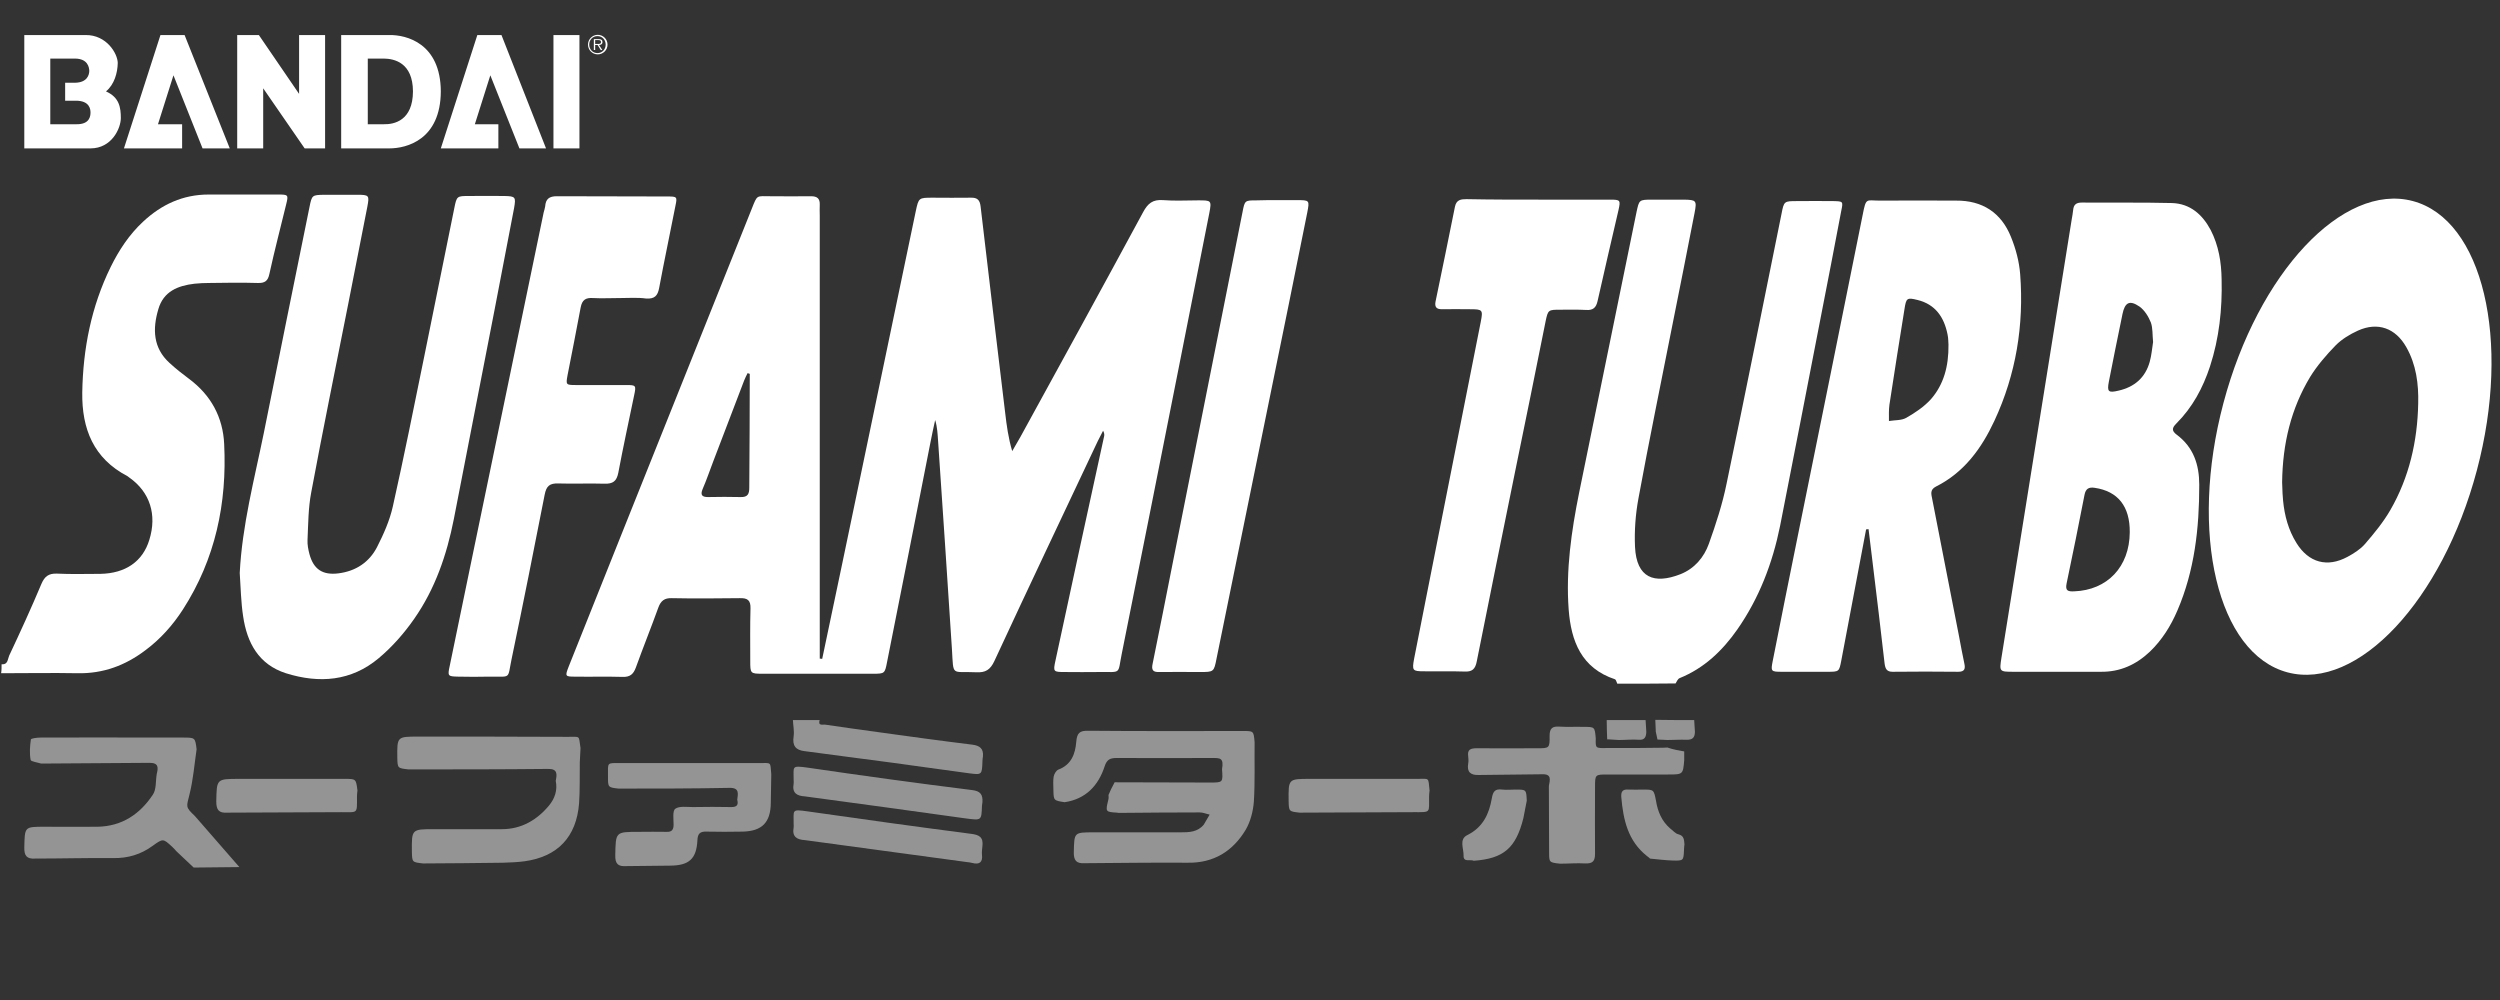 <?xml version="1.0" encoding="UTF-8" standalone="no"?>
<svg
   xmlns:dc="http://purl.org/dc/elements/1.1/"
   xmlns:cc="http://creativecommons.org/ns#"
   xmlns:rdf="http://www.w3.org/1999/02/22-rdf-syntax-ns#"
   xmlns:svg="http://www.w3.org/2000/svg"
   xmlns="http://www.w3.org/2000/svg"
   xmlns:sodipodi="http://sodipodi.sourceforge.net/DTD/sodipodi-0.dtd"
   xmlns:inkscape="http://www.inkscape.org/namespaces/inkscape"
   width="500"
   height="200"
   viewBox="0 0 500 200"
   version="1.1"
   id="svg72"
   sodipodi:docname="sufami.svg"
   style="fill:none"
   inkscape:version="0.92.5 (2060ec1f9f, 2020-04-08)">
  <rect x="0" y="0" width="500" height="200" fill="#333333" stroke="none"/>
  <defs
     id="defs76" />
  <sodipodi:namedview
     pagecolor="#ffffff"
     bordercolor="#666666"
     borderopacity="1"
     objecttolerance="10"
     gridtolerance="10"
     guidetolerance="10"
     inkscape:pageopacity="0"
     inkscape:pageshadow="2"
     inkscape:window-width="1366"
     inkscape:window-height="740"
     id="namedview74"
     showgrid="false"
     inkscape:pagecheckerboard="true"
     inkscape:zoom="0.87828947"
     inkscape:cx="332.5"
     inkscape:cy="121"
     inkscape:window-x="0"
     inkscape:window-y="0"
     inkscape:window-maximized="1"
     inkscape:current-layer="svg72" />
  <path
     d="m 457.507,134.474 c 13.997,3.719 30.95,-14.369 37.866,-40.399 6.917,-26.031 1.177,-50.148 -12.819,-53.867 -13.997,-3.719 -30.95,14.368 -37.866,40.399 -6.916,26.031 -1.177,50.148 12.819,53.867 z m -1.046,-37.068 c -0.011,-0.354 -0.022,-0.678 -0.036,-0.957 0.097,-7.776 1.798,-14.726 5.589,-21.044 1.409,-2.284 3.256,-4.423 5.151,-6.367 1.215,-1.215 2.819,-2.187 4.423,-2.916 3.985,-1.798 7.532,-0.486 9.671,3.305 1.993,3.499 2.479,7.387 2.382,11.275 -0.146,7.533 -1.799,14.775 -5.589,21.335 -1.41,2.431 -3.208,4.618 -5.055,6.756 -0.923,1.069 -2.236,1.895 -3.499,2.575 -4.034,2.187 -7.775,1.167 -10.206,-2.77 -1.603,-2.575 -2.381,-5.443 -2.673,-8.456 -0.102,-0.949 -0.133,-1.922 -0.158,-2.736 z"
     id="path22"
     inkscape:connector-curvature="0"
     style="clip-rule:evenodd;fill:#ffffff;fill-rule:evenodd;stroke-width:0.749" />
  <path
     d="m 323.456,136.738 c -0.146,-0.292 -0.244,-0.777 -0.438,-0.875 -6.755,-2.236 -8.797,-7.63 -9.283,-13.948 -0.583,-7.873 0.534,-15.649 2.09,-23.376 3.84,-18.711 7.631,-37.373 11.47,-56.084 0.534,-2.479 0.486,-2.527 3.159,-2.527 2.09,0 4.228,0 6.317,0 2.479,0.049 2.625,0.146 2.139,2.673 -1.459,7.436 -2.916,14.92 -4.423,22.356 -2.284,11.567 -4.666,23.134 -6.804,34.749 -0.583,3.159 -0.826,6.464 -0.681,9.671 0.292,6.221 3.84,7.532 9.137,5.443 2.77,-1.117 4.665,-3.353 5.637,-6.075 1.41,-3.937 2.722,-7.97 3.548,-12.053 3.742,-17.982 7.338,-35.964 10.983,-53.946 0.486,-2.527 0.535,-2.527 3.11,-2.527 2.43,0 4.86,-0.049 7.29,0 1.895,0.049 1.943,0.049 1.555,1.895 -1.361,7.047 -2.673,14.142 -4.083,21.189 -2.721,13.948 -5.395,27.944 -8.165,41.893 -1.506,7.436 -4.179,14.435 -8.553,20.703 -2.964,4.229 -6.61,7.727 -11.518,9.72 -0.389,0.145 -0.583,0.681 -0.826,1.069 -3.888,0.049 -7.776,0.049 -11.664,0.049 z"
     id="path24"
     inkscape:connector-curvature="0"
     style="fill:#ffffff;stroke-width:0.749" />
  <path
     d="m 0.318,132.85 c 1.264,0.145 1.215,-1.021 1.507,-1.701 2.236,-4.762 4.423,-9.525 6.464,-14.385 0.632,-1.458 1.409,-2.09 3.062,-2.042 2.916,0.146 5.832,0.049 8.748,0.049 5.006,-0.097 8.456,-2.479 9.768,-6.804 1.555,-5.006 0.146,-9.525 -3.985,-12.442 -0.146,-0.097 -0.243,-0.194 -0.389,-0.292 -6.804,-3.547 -9.137,-9.477 -9.04,-16.718 0.146,-8.748 1.798,-17.204 5.686,-25.126 1.652,-3.353 3.694,-6.464 6.464,-9.04 3.694,-3.451 7.97,-5.443 13.122,-5.443 4.617,0 9.234,0 13.851,0 2.09,0 2.138,0.049 1.652,1.993 -1.118,4.617 -2.333,9.234 -3.353,13.899 -0.292,1.409 -0.923,1.847 -2.333,1.798 -3.256,-0.097 -6.464,-0.049 -9.72,0 -0.972,0 -1.944,0.049 -2.916,0.146 -3.353,0.389 -6.221,1.555 -7.241,5.103 -1.166,3.937 -1.069,7.727 2.236,10.74 1.264,1.166 2.576,2.187 3.937,3.207 4.374,3.257 6.755,7.679 6.998,13.025 0.583,11.81 -1.75,22.988 -8.262,33.096 -2.041,3.159 -4.52,5.929 -7.533,8.165 -3.985,3.013 -8.408,4.666 -13.511,4.568 -5.103,-0.097 -10.206,0 -15.309,0 0.097,-0.486 0.097,-1.166 0.097,-1.798 z"
     id="path26"
     inkscape:connector-curvature="0"
     style="fill:#ffffff;stroke-width:0.749" />
  <path
     d="m 164.438,131.78 c 1.312,-6.317 2.673,-12.636 3.986,-18.953 4.908,-23.522 9.817,-47.045 14.725,-70.567 0.583,-2.722 0.583,-2.722 3.451,-2.722 2.527,0 5.006,0.049 7.532,0 1.312,-0.049 1.847,0.437 1.993,1.798 1.604,13.754 3.256,27.459 4.908,41.212 0.292,2.527 0.632,5.055 1.41,7.679 0.534,-0.972 1.117,-1.895 1.652,-2.868 8.214,-14.969 16.427,-29.937 24.543,-44.955 0.923,-1.701 1.895,-2.527 3.936,-2.381 2.333,0.194 4.714,0.049 7.047,0.049 2.673,0 2.722,0 2.236,2.576 -1.992,10.06 -3.985,20.169 -5.978,30.229 -3.839,19.294 -7.63,38.588 -11.518,57.834 -0.875,4.277 0.048,3.645 -4.569,3.694 -2.284,0.049 -4.519,0 -6.804,0 -2.332,0 -2.381,-0.049 -1.895,-2.284 1.603,-7.338 3.158,-14.725 4.762,-22.064 1.653,-7.581 3.305,-15.163 4.957,-22.744 0.097,-0.34 0.049,-0.729 -0.194,-1.166 -0.34,0.681 -0.729,1.409 -1.07,2.09 -6.901,14.629 -13.851,29.257 -20.655,43.934 -0.826,1.798 -1.798,2.381 -3.645,2.284 -5.055,-0.244 -4.52,0.971 -4.86,-4.617 -0.875,-13.9 -1.848,-27.751 -2.771,-41.65 -0.097,-1.36 -0.145,-2.721 -0.583,-4.179 -0.34,1.555 -0.68,3.062 -0.972,4.617 -2.867,14.58 -5.734,29.208 -8.651,43.788 -0.437,2.284 -0.486,2.333 -2.77,2.333 -7.387,0 -14.725,0 -22.112,0 -2.479,0 -2.479,-0.049 -2.479,-2.625 0,-3.499 -0.049,-6.949 0.049,-10.449 0.049,-1.604 -0.583,-2.09 -2.138,-2.041 -4.52,0.048 -9.088,0.097 -13.608,0 -1.459,-0.049 -2.187,0.534 -2.673,1.847 -1.458,4.033 -3.062,8.019 -4.519,12.053 -0.486,1.312 -1.166,1.895 -2.625,1.847 -3.158,-0.097 -6.318,0 -9.477,-0.049 -2.041,0 -2.09,-0.049 -1.312,-2.042 3.646,-9.185 7.339,-18.321 10.984,-27.507 8.553,-21.335 17.059,-42.67 25.612,-64.005 1.166,-2.916 0.875,-2.527 3.84,-2.527 2.673,0 5.345,0.049 8.019,0 1.215,0 1.798,0.437 1.749,1.701 -0.049,0.729 0,1.458 0,2.187 0,28.722 0,57.493 0,86.215 0,0.778 0,1.604 0,2.381 0.146,0 0.34,0 0.486,0.049 z M 149.955,74.773 c -0.145,-0.049 -0.292,-0.097 -0.437,-0.146 -0.244,0.486 -0.486,0.972 -0.681,1.458 -2.09,5.444 -4.131,10.838 -6.221,16.281 -0.681,1.798 -1.312,3.645 -2.09,5.443 -0.486,1.166 -0.146,1.604 1.069,1.604 2.187,-0.049 4.374,-0.049 6.512,0 1.459,0.049 1.75,-0.632 1.75,-1.895 0.048,-7.581 0.097,-15.163 0.097,-22.745 z"
     id="path28"
     inkscape:connector-curvature="0"
     style="fill:#ffffff;stroke-width:0.749" />
  <path
     d="m 373.222,105.877 c -1.653,8.748 -3.305,17.448 -4.957,26.195 -0.438,2.284 -0.438,2.284 -2.819,2.284 -3.013,0 -5.978,0 -8.991,0 -2.284,0 -2.332,-0.049 -1.895,-2.236 1.653,-8.408 3.354,-16.815 5.055,-25.223 4.325,-21.335 8.651,-42.622 12.927,-63.957 0.681,-3.499 0.681,-2.819 3.353,-2.819 5.103,-0.049 10.206,0 15.309,0 5.297,-0.049 9.04,2.43 10.983,7.241 0.972,2.381 1.653,4.957 1.847,7.484 0.778,10.157 -0.826,20.023 -5.151,29.305 -2.576,5.54 -6.075,10.352 -11.712,13.171 -1.215,0.632 -0.923,1.506 -0.729,2.479 1.798,9.136 3.548,18.273 5.346,27.361 0.34,1.847 0.681,3.645 1.07,5.492 0.243,1.07 0.097,1.701 -1.216,1.701 -4.373,-0.049 -8.747,-0.049 -13.121,0 -1.166,0 -1.458,-0.583 -1.604,-1.653 -0.777,-6.853 -1.604,-13.657 -2.43,-20.46 -0.243,-2.138 -0.534,-4.277 -0.778,-6.415 -0.194,0 -0.34,0.049 -0.486,0.049 z m 16.475,-36.936 c -0.049,-0.34 0,-1.264 -0.195,-2.09 -0.68,-3.402 -2.43,-5.978 -5.977,-6.852 -2.138,-0.535 -2.284,-0.389 -2.625,1.798 -1.021,6.367 -2.041,12.733 -3.013,19.149 -0.146,1.069 -0.097,2.187 -0.097,3.256 1.166,-0.194 2.527,-0.097 3.451,-0.632 1.798,-1.021 3.596,-2.236 4.957,-3.742 2.527,-2.916 3.548,-6.512 3.499,-10.886 z"
     id="path30"
     inkscape:connector-curvature="0"
     style="fill:#ffffff;stroke-width:0.749" />
  <path
     d="m 411.323,134.356 c -2.819,0 -5.686,0 -8.505,0 -2.964,0 -2.964,0 -2.527,-2.819 1.507,-9.477 3.062,-19.003 4.569,-28.479 3.159,-19.731 6.317,-39.414 9.477,-59.145 0.097,-0.632 0.243,-1.264 0.292,-1.895 0.097,-1.069 0.583,-1.507 1.749,-1.507 5.978,0.049 11.956,-0.049 17.982,0.097 3.646,0.097 6.124,2.284 7.776,5.394 1.604,3.11 2.138,6.464 2.187,9.866 0.146,5.929 -0.486,11.81 -2.332,17.447 -1.41,4.276 -3.499,8.165 -6.707,11.373 -0.875,0.875 -1.02,1.458 0.097,2.284 3.305,2.479 4.471,5.929 4.471,10.012 0,8.651 -0.923,17.107 -4.374,25.126 -1.312,3.062 -3.062,5.881 -5.492,8.213 -2.77,2.624 -5.977,4.083 -9.817,4.034 -3.013,0 -5.929,0 -8.845,0 z m 14.629,-27.896 c 0.048,-5.2 -2.382,-8.213 -6.999,-8.894 -1.215,-0.194 -1.798,0.194 -2.041,1.36 -1.166,5.929 -2.333,11.859 -3.597,17.788 -0.292,1.458 0.292,1.604 1.507,1.555 6.658,-0.243 11.081,-4.908 11.129,-11.81 z m 4.665,-38.053 c -0.145,-1.507 -0.048,-2.77 -0.437,-3.888 -0.486,-1.215 -1.264,-2.479 -2.284,-3.208 -1.992,-1.361 -2.916,-0.826 -3.402,1.507 -0.049,0.243 -0.097,0.486 -0.145,0.729 -0.875,4.277 -1.75,8.505 -2.576,12.782 -0.389,2.041 -0.097,2.284 1.944,1.798 3.207,-0.729 5.345,-2.625 6.221,-5.735 0.388,-1.361 0.486,-2.819 0.68,-3.985 z"
     id="path32"
     inkscape:connector-curvature="0"
     style="fill:#ffffff;stroke-width:0.749" />
  <path
     d="m 47.945,114.625 c 0.486,-9.574 2.916,-18.711 4.811,-27.994 3.013,-15.066 6.075,-30.131 9.137,-45.197 0.486,-2.43 0.535,-2.43 2.916,-2.479 2.187,0 4.374,0 6.561,0 2.479,0 2.527,0.097 2.09,2.43 -1.264,6.512 -2.576,13.025 -3.839,19.537 -2.479,12.539 -5.054,25.077 -7.387,37.616 -0.583,3.062 -0.583,6.269 -0.729,9.428 -0.049,0.972 0.146,1.944 0.389,2.868 0.826,3.062 2.673,4.228 5.783,3.84 3.499,-0.438 6.172,-2.236 7.728,-5.249 1.312,-2.576 2.527,-5.297 3.158,-8.116 2.236,-9.963 4.229,-19.926 6.27,-29.937 2.042,-9.914 3.985,-19.829 6.027,-29.743 0.486,-2.43 0.534,-2.43 2.964,-2.43 2.333,0 4.714,-0.049 7.047,0 2.236,0.049 2.333,0.194 1.944,2.43 -1.312,6.852 -2.624,13.656 -3.936,20.509 -2.721,13.899 -5.395,27.799 -8.116,41.699 -1.409,7.144 -3.742,13.948 -7.921,19.925 -1.993,2.868 -4.423,5.638 -7.095,7.873 -5.492,4.617 -11.907,5.103 -18.565,3.013 -5.443,-1.749 -7.776,-6.075 -8.553,-11.372 -0.437,-2.819 -0.486,-5.784 -0.68,-8.651 z"
     id="path34"
     inkscape:connector-curvature="0"
     style="fill:#ffffff;stroke-width:0.749" />
  <path
     d="m 123.955,59.61 c -1.798,0 -3.547,0.097 -5.345,0 -1.459,-0.097 -2.187,0.34 -2.479,1.895 -0.827,4.52 -1.75,9.039 -2.625,13.559 -0.34,1.895 -0.34,1.944 1.75,1.944 3.305,0 6.658,0 9.962,0 1.993,0 2.042,0.049 1.604,2.09 -1.069,5.151 -2.187,10.303 -3.159,15.455 -0.34,1.701 -1.069,2.235 -2.77,2.187 -3.062,-0.097 -6.172,0.048 -9.234,-0.049 -1.701,-0.049 -2.381,0.486 -2.721,2.235 -2.138,10.935 -4.325,21.919 -6.61,32.853 -0.875,4.18 0,3.499 -4.422,3.548 -2.09,0.049 -4.229,0.049 -6.318,0 -1.993,-0.049 -2.09,-0.097 -1.653,-2.09 1.604,-7.776 3.208,-15.503 4.812,-23.279 4.666,-22.501 9.331,-45.003 13.997,-67.505 0.097,-0.389 0.243,-0.778 0.292,-1.166 0.097,-1.507 0.826,-2.041 2.332,-2.041 7.387,0.049 14.725,0 22.113,0.049 1.943,0 1.992,0.049 1.603,1.895 -1.069,5.492 -2.235,10.935 -3.256,16.427 -0.292,1.555 -0.923,2.187 -2.576,2.09 -1.749,-0.243 -3.547,-0.097 -5.297,-0.097 z"
     id="path36"
     inkscape:connector-curvature="0"
     style="fill:#ffffff;stroke-width:0.749" />
  <path
     d="m 307.661,39.928 c 4.763,0 9.525,0 14.337,0 2.09,0 2.138,0.097 1.701,2.09 -1.409,6.075 -2.819,12.101 -4.179,18.176 -0.292,1.312 -0.875,1.895 -2.284,1.798 -1.701,-0.097 -3.402,-0.049 -5.103,-0.049 -2.479,0 -2.527,0 -3.014,2.333 -1.992,9.914 -3.985,19.828 -6.026,29.695 -2.576,12.732 -5.2,25.514 -7.727,38.248 -0.292,1.604 -0.923,2.187 -2.527,2.09 -2.673,-0.097 -5.346,0 -8.019,-0.049 -2.332,0 -2.43,-0.145 -1.993,-2.527 0.827,-4.277 1.701,-8.553 2.527,-12.83 3.597,-18.176 7.193,-36.304 10.789,-54.48 0.486,-2.479 0.389,-2.576 -2.187,-2.576 -1.847,0 -3.741,-0.049 -5.588,0 -1.07,0 -1.459,-0.437 -1.264,-1.507 1.312,-6.318 2.624,-12.684 3.888,-19.002 0.292,-1.409 1.215,-1.507 2.333,-1.507 4.811,0.097 9.574,0.097 14.336,0.097 z"
     id="path38"
     inkscape:connector-curvature="0"
     style="fill:#ffffff;stroke-width:0.749" />
  <path
     d="m 255.417,40.025 c 1.312,0 2.576,0 3.888,0 2.625,0 2.625,0 2.138,2.527 -1.215,6.124 -2.479,12.198 -3.694,18.322 -4.811,23.619 -9.623,47.19 -14.434,70.81 -0.534,2.721 -0.534,2.721 -3.402,2.721 -2.673,0 -5.346,-0.049 -8.019,0 -1.312,0.049 -1.653,-0.389 -1.361,-1.701 1.361,-6.658 2.673,-13.316 3.985,-19.974 4.666,-23.473 9.331,-46.947 13.997,-70.372 0.438,-2.284 0.486,-2.284 2.77,-2.284 1.41,-0.049 2.77,-0.049 4.131,-0.049 z"
     id="path40"
     inkscape:connector-curvature="0"
     style="fill:#ffffff;stroke-width:0.749" />
  <path
     d="m 160.963,150.235 c -1.847,-0.194 -2.527,-1.117 -2.236,-2.964 0.146,-1.07 -0.097,-2.187 -0.145,-3.257 1.798,0 3.547,0 5.345,0 -0.388,1.264 0.681,0.827 1.167,0.923 3.451,0.535 6.901,0.972 10.303,1.459 6.318,0.875 12.636,1.749 19.003,2.527 1.604,0.194 2.332,0.826 2.187,2.381 -0.049,0.34 -0.097,0.632 -0.097,0.972 -0.097,2.673 -0.097,2.721 -2.673,2.381 -5.2,-0.681 -10.401,-1.458 -15.552,-2.138 -5.783,-0.778 -11.566,-1.506 -17.301,-2.284 z"
     id="path42"
     inkscape:connector-curvature="0"
     style="fill:#949494;stroke-width:0.749" />
  <path
     d="m 321.439,147.902 c -0.049,-1.312 -0.097,-2.576 -0.097,-3.888 2.576,0 5.2,0 7.776,0 0.049,0.778 0.097,1.555 0.145,2.382 -0.049,0.972 -0.292,1.652 -1.506,1.555 -1.312,-0.097 -2.673,0.049 -3.985,0.049 -0.777,-0.049 -1.555,-0.097 -2.381,-0.146 0,0 0.049,0.049 0.049,0.049 z"
     id="path44"
     inkscape:connector-curvature="0"
     style="fill:#949494;stroke-width:0.749" />
  <path
     d="m 338.837,144.014 c 0.048,0.778 0.097,1.555 0.145,2.333 0,1.166 -0.486,1.653 -1.701,1.604 -1.264,-0.049 -2.527,0.049 -3.791,0.049 -0.681,-0.049 -1.312,-0.049 -1.993,-0.097 -0.097,-0.534 -0.243,-1.021 -0.34,-1.555 -0.048,-0.778 -0.048,-1.604 -0.097,-2.381 2.575,0.048 5.2,0.048 7.776,0.048 z"
     id="path46"
     inkscape:connector-curvature="0"
     style="fill:#949494;stroke-width:0.749" />
  <path
     d="m 212.917,160.441 c -2.187,-0.34 -2.187,-0.34 -2.236,-2.43 0,-0.875 -0.097,-1.798 0.049,-2.673 0.097,-0.534 0.486,-1.215 0.923,-1.41 2.624,-0.971 3.402,-3.158 3.596,-5.54 0.146,-1.749 0.632,-2.284 2.43,-2.235 10.303,0.097 20.655,0.048 30.958,0.048 2.09,0 2.09,0 2.284,2.236 -0.049,3.936 0.097,7.922 -0.146,11.859 -0.145,1.944 -0.681,4.034 -1.653,5.686 -2.575,4.277 -6.415,6.659 -11.615,6.561 -6.853,-0.049 -13.705,0.049 -20.606,0.097 -1.604,0.097 -2.187,-0.534 -2.138,-2.236 0.097,-3.936 0,-3.936 3.985,-3.936 5.783,0 11.566,0 17.398,0 1.701,0 3.402,-0.049 4.618,-1.555 0.388,-0.681 0.777,-1.312 1.166,-1.993 -0.681,-0.145 -1.312,-0.437 -1.993,-0.437 -5.394,0 -10.838,0.049 -16.232,0.097 -0.097,0 -0.146,-0.048 -0.244,-0.048 -2.381,-0.146 -2.381,-0.146 -1.798,-2.576 0.097,-0.292 0.049,-0.632 0.049,-0.923 l -0.049,0.049 c 0.195,-0.389 0.34,-0.827 0.535,-1.215 0.243,-0.486 0.486,-0.923 0.729,-1.41 6.367,0 12.684,0.049 19.051,0.049 2.624,0 2.624,0 2.43,-2.673 0.388,-2.284 -0.389,-2.236 -1.993,-2.236 -6.366,0 -12.733,0.049 -19.099,0 -1.264,0 -1.944,0.292 -2.381,1.653 -1.264,3.888 -3.791,6.56 -8.019,7.192 z"
     id="path48"
     inkscape:connector-curvature="0"
     style="fill:#949494;stroke-width:0.749" />
  <path
     d="m 7,171.716 c -1.604,0.097 -2.187,-0.534 -2.138,-2.236 0.097,-4.131 0,-4.131 4.034,-4.131 3.548,0 7.095,0.049 10.643,0 4.86,-0.097 8.456,-2.527 11.032,-6.415 0.729,-1.069 0.535,-2.721 0.778,-4.13 0.292,-1.215 0.437,-2.236 -1.409,-2.236 -7.241,0.049 -14.483,0.097 -21.724,0.145 -0.729,-0.243 -1.993,-0.388 -2.09,-0.729 -0.243,-1.312 -0.146,-2.721 0.049,-4.083 0.049,-0.243 1.264,-0.389 1.993,-0.389 7.679,-0.049 15.357,0 23.036,0 1.798,0 3.548,0 5.346,0 2.479,0 2.479,0 2.77,2.333 -0.437,3.013 -0.68,6.075 -1.409,8.991 -0.632,2.575 -0.875,2.527 1.069,4.373 2.965,3.402 5.929,6.804 8.894,10.206 -3.062,0.049 -6.075,0.049 -9.137,0.097 -1.166,-1.069 -2.284,-2.187 -3.451,-3.256 -0.292,-0.292 -0.535,-0.632 -0.826,-0.875 -1.847,-1.701 -1.847,-1.701 -3.888,-0.243 -2.381,1.75 -4.957,2.527 -7.922,2.479 -5.152,-0.049 -10.4,0.097 -15.649,0.097 z"
     id="path50"
     inkscape:connector-curvature="0"
     style="fill:#949494;stroke-width:0.749" />
  <path
     d="m 84.613,172.688 c -2.187,-0.243 -2.187,-0.243 -2.236,-2.333 -0.049,-4.519 -0.049,-4.519 4.374,-4.519 4.519,0 9.04,0 13.608,0 3.888,0 6.998,-1.798 9.428,-4.714 1.167,-1.409 1.75,-3.062 1.361,-4.957 0.243,-1.264 0.438,-2.43 -1.555,-2.381 -9.283,0.097 -18.614,0.097 -27.896,0.097 -2.187,-0.244 -2.187,-0.244 -2.235,-2.333 -0.049,-4.228 -0.049,-4.228 4.179,-4.228 9.963,0 19.926,0 29.84,0.049 2.77,0 2.186,-0.34 2.624,2.235 -0.049,0.972 -0.097,1.944 -0.146,2.868 -0.048,2.721 0.049,5.492 -0.145,8.214 -0.534,6.707 -4.277,10.643 -10.886,11.566 -1.409,0.195 -2.916,0.243 -4.325,0.292 -5.346,0.097 -10.692,0.097 -15.989,0.146 z"
     id="path52"
     inkscape:connector-curvature="0"
     style="fill:#949494;stroke-width:0.749" />
  <path
     d="m 336.844,150.283 c 0,0.583 0,1.166 0,1.75 -0.244,2.867 -0.244,2.867 -3.257,2.867 -4.034,0 -8.068,0 -12.101,0 -2.479,0 -2.479,0 -2.479,2.576 0,4.423 -0.049,8.845 0,13.268 0,1.458 -0.437,1.993 -1.943,1.944 -1.701,-0.097 -3.402,0.049 -5.055,0.049 -2.187,-0.244 -2.187,-0.244 -2.187,-2.333 0,-4.423 -0.049,-8.796 -0.049,-13.219 0.195,-1.118 0.632,-2.381 -1.264,-2.333 -4.277,0.049 -8.505,0.097 -12.781,0.146 -1.604,0.049 -2.382,-0.583 -2.09,-2.284 0.097,-0.486 0.049,-0.972 0,-1.458 -0.194,-1.361 0.486,-1.604 1.701,-1.604 4.034,0.049 8.068,0 12.101,0 2.381,0 2.527,0 2.479,-2.479 0,-1.555 0.583,-1.943 1.992,-1.847 1.604,0.097 3.208,0 4.812,0.049 2.235,0 2.235,0 2.43,2.333 -0.049,1.943 -0.049,1.943 2.138,1.895 0.826,0 1.653,0 2.527,0 2.527,0 5.103,0 7.63,-0.048 0.681,0 1.361,0 2.041,-0.049 1.118,0.388 2.236,0.583 3.354,0.777 z"
     id="path54"
     inkscape:connector-curvature="0"
     style="fill:#949494;stroke-width:0.749" />
  <path
     d="m 123.687,157.719 c -2.09,-0.243 -2.09,-0.243 -2.09,-2.43 0,-2.916 -0.292,-2.673 2.527,-2.673 9.185,0 18.419,0 27.604,0 2.673,0 2.284,-0.34 2.527,2.235 -0.049,1.944 -0.049,3.888 -0.097,5.784 -0.048,3.839 -1.749,5.589 -5.588,5.686 -2.431,0.049 -4.86,0.049 -7.242,0 -1.312,-0.049 -1.798,0.389 -1.847,1.75 -0.194,3.694 -1.653,5.005 -5.346,5.054 -2.964,0.049 -5.977,0.049 -8.942,0.097 -1.555,0.097 -2.187,-0.438 -2.138,-2.187 0.097,-4.666 0,-4.666 4.714,-4.666 1.847,0 3.694,-0.049 5.54,0 1.069,0.049 1.409,-0.437 1.409,-1.458 0,-1.117 -0.243,-2.721 0.34,-3.159 0.827,-0.583 2.284,-0.34 3.499,-0.34 2.576,-0.049 5.151,-0.049 7.727,0 1.166,0 1.409,-0.486 1.166,-1.458 0.146,-1.215 0.486,-2.43 -1.555,-2.381 -7.436,0.145 -14.823,0.145 -22.21,0.145 z"
     id="path56"
     inkscape:connector-curvature="0"
     style="fill:#949494;stroke-width:0.749" />
  <path
     d="m 160.962,168.022 c -1.603,-0.097 -2.575,-0.681 -2.235,-2.527 0.048,-0.243 0,-0.486 0,-0.729 0.048,-2.77 -0.535,-2.964 2.867,-2.479 10.838,1.555 21.724,3.062 32.562,4.471 1.701,0.194 2.527,0.681 2.332,2.43 -0.048,0.583 -0.145,1.117 -0.097,1.701 0.194,1.555 -0.486,2.09 -1.944,1.701 -0.389,-0.097 -0.777,-0.145 -1.215,-0.194 -10.692,-1.459 -21.481,-2.916 -32.27,-4.374 z"
     id="path58"
     inkscape:connector-curvature="0"
     style="fill:#949494;stroke-width:0.749" />
  <path
     d="m 160.962,159.274 c -1.603,-0.097 -2.575,-0.681 -2.235,-2.527 0.048,-0.243 0,-0.486 0,-0.729 0.048,-2.722 -0.583,-2.965 2.867,-2.479 10.935,1.603 21.87,3.11 32.805,4.471 1.701,0.195 2.187,0.923 2.09,2.43 -0.048,0.244 -0.048,0.486 -0.097,0.729 -0.097,2.964 -0.097,2.916 -3.159,2.527 -10.692,-1.506 -21.481,-2.965 -32.27,-4.423 z"
     id="path60"
     inkscape:connector-curvature="0"
     style="fill:#949494;stroke-width:0.749" />
  <path
     d="m 45.394,162.531 c -1.604,0.097 -2.138,-0.535 -2.138,-2.236 0.097,-4.52 0,-4.52 4.617,-4.52 7.047,0 14.045,0 21.092,0 2.236,0 2.236,0 2.527,2.333 -0.049,0.389 -0.097,0.777 -0.097,1.215 0,3.499 0.243,3.11 -3.11,3.11 -7.581,0.049 -15.26,0.049 -22.89,0.097 z"
     id="path62"
     inkscape:connector-curvature="0"
     style="fill:#949494;stroke-width:0.749" />
  <path
     d="m 259.912,162.531 c -2.138,-0.244 -2.138,-0.244 -2.187,-2.382 -0.049,-4.374 -0.049,-4.374 4.229,-4.374 7.143,0 14.336,0 21.481,0 2.527,0 2.187,-0.388 2.479,2.333 -0.049,0.389 -0.097,0.826 -0.097,1.215 -0.048,3.305 0.486,3.11 -3.158,3.11 -7.533,0.049 -15.163,0.049 -22.745,0.097 z"
     id="path64"
     inkscape:connector-curvature="0"
     style="fill:#949494;stroke-width:0.749" />
  <path
     d="m 329.361,171.182 c -3.791,-3.014 -4.714,-7.242 -5.103,-11.761 -0.097,-1.167 0.34,-1.604 1.458,-1.506 0.972,0.048 1.943,0 2.867,0 2.187,0 2.187,0 2.625,2.284 0.34,2.09 1.117,3.985 2.77,5.444 0.583,0.437 1.07,1.069 1.701,1.215 1.166,0.292 1.117,1.117 1.215,1.992 -0.049,0.389 -0.097,0.827 -0.097,1.215 -0.097,2.042 -0.097,2.09 -2.236,2.042 -1.506,-0.049 -3.062,-0.244 -4.568,-0.389 l 0.049,0.049 c -0.195,-0.243 -0.438,-0.389 -0.681,-0.583 z"
     id="path66"
     inkscape:connector-curvature="0"
     style="fill:#949494;stroke-width:0.749" />
  <path
     d="m 294.757,172.153 c -0.68,-0.34 -2.09,0.389 -2.041,-1.02 0.049,-1.41 -0.972,-3.305 0.778,-4.131 3.11,-1.555 4.325,-4.228 4.86,-7.29 0.243,-1.41 0.632,-1.993 2.09,-1.798 0.875,0.097 1.749,0 2.673,0 2.139,0 2.139,0 2.236,2.235 -0.243,1.167 -0.437,2.333 -0.681,3.499 -1.506,5.978 -3.936,8.068 -9.914,8.505 z"
     id="path68"
     inkscape:connector-curvature="0"
     style="fill:#949494;stroke-width:0.749" />
  <path
     d="m 110.691,7.008 h 5.199 v 22.671 h -5.199 z m -6.808,22.671 h 5.323 L 100.294,7.008 h -4.828 l -7.303,22.671 h 11.512 v -4.832 h -4.704 l 3.095,-9.787 z M 32.091,7.008 24.788,29.679 h 11.635 v -4.832 h -4.827 l 3.095,-9.787 5.818,14.619 H 45.954 L 36.918,7.008 Z M 59.817,18.777 51.772,7.008 h -4.332 v 22.671 h 5.199 V 17.662 l 8.293,12.017 h 4.085 V 7.008 H 59.817 Z M 77.889,7.008 h -9.654 v 22.671 h 9.654 C 81.279,29.673 88.111,27.997 88.163,18.282 88.111,8.639 81.279,6.963 77.889,7.008 Z m -1.114,17.84 H 73.557 V 11.716 h 3.218 c 2.053,0.021 5.793,0.795 5.818,6.566 -0.025,5.843 -3.765,6.618 -5.818,6.566 z M 21.198,18.282 c 1.673,-1.383 2.317,-3.706 2.352,-5.699 -0.035,-1.879 -2.228,-5.62 -6.437,-5.575 H 4.859 V 29.679 H 18.103 c 4.25,-0.004 6.055,-4.006 6.065,-6.07 -0.01,-2.065 -0.268,-4.13 -2.971,-5.327 z m -5.941,6.566 H 10.058 V 11.716 h 4.951 c 2.511,0.021 2.832,1.697 2.847,2.478 -0.014,0.768 -0.402,2.317 -2.847,2.354 h -1.98 v 3.593 h 2.104 c 2.837,-0.017 2.967,1.759 2.969,2.354 -0.002,0.696 -0.132,2.405 -2.845,2.354 z M 119.492,10.875 c 0.262,0.008 0.522,-0.037 0.767,-0.131 0.244,-0.095 0.467,-0.238 0.654,-0.42 0.188,-0.183 0.337,-0.401 0.439,-0.643 0.102,-0.242 0.154,-0.501 0.154,-0.763 -7.5e-4,-0.262 -0.053,-0.521 -0.156,-0.763 -0.103,-0.241 -0.253,-0.459 -0.441,-0.641 -0.188,-0.182 -0.411,-0.324 -0.656,-0.418 -0.244,-0.094 -0.505,-0.138 -0.767,-0.129 -0.507,0.017 -0.987,0.231 -1.339,0.596 -0.352,0.365 -0.549,0.853 -0.548,1.361 7.5e-4,0.508 0.199,0.995 0.552,1.359 0.354,0.364 0.835,0.577 1.342,0.592 z m 0,-0.258 c -0.953,0 -1.65,-0.743 -1.65,-1.703 0,-0.95 0.695,-1.693 1.65,-1.693 0.949,0 1.64,0.743 1.64,1.693 0,0.96 -0.691,1.703 -1.64,1.703 z m 0.316,-1.617 c 0.387,-0.01 0.687,-0.171 0.687,-0.599 0,-0.361 -0.196,-0.578 -0.774,-0.578 h -0.953 v 2.182 h 0.268 V 9.001 h 0.489 l 0.625,1.006 h 0.32 z M 119.034,8.79 V 8.016 h 0.623 c 0.268,0 0.546,0.041 0.546,0.382 0,0.444 -0.453,0.392 -0.763,0.392 z"
     id="path70"
     inkscape:connector-curvature="0"
     style="fill:#ffffff;stroke-width:0.749" />
</svg>
